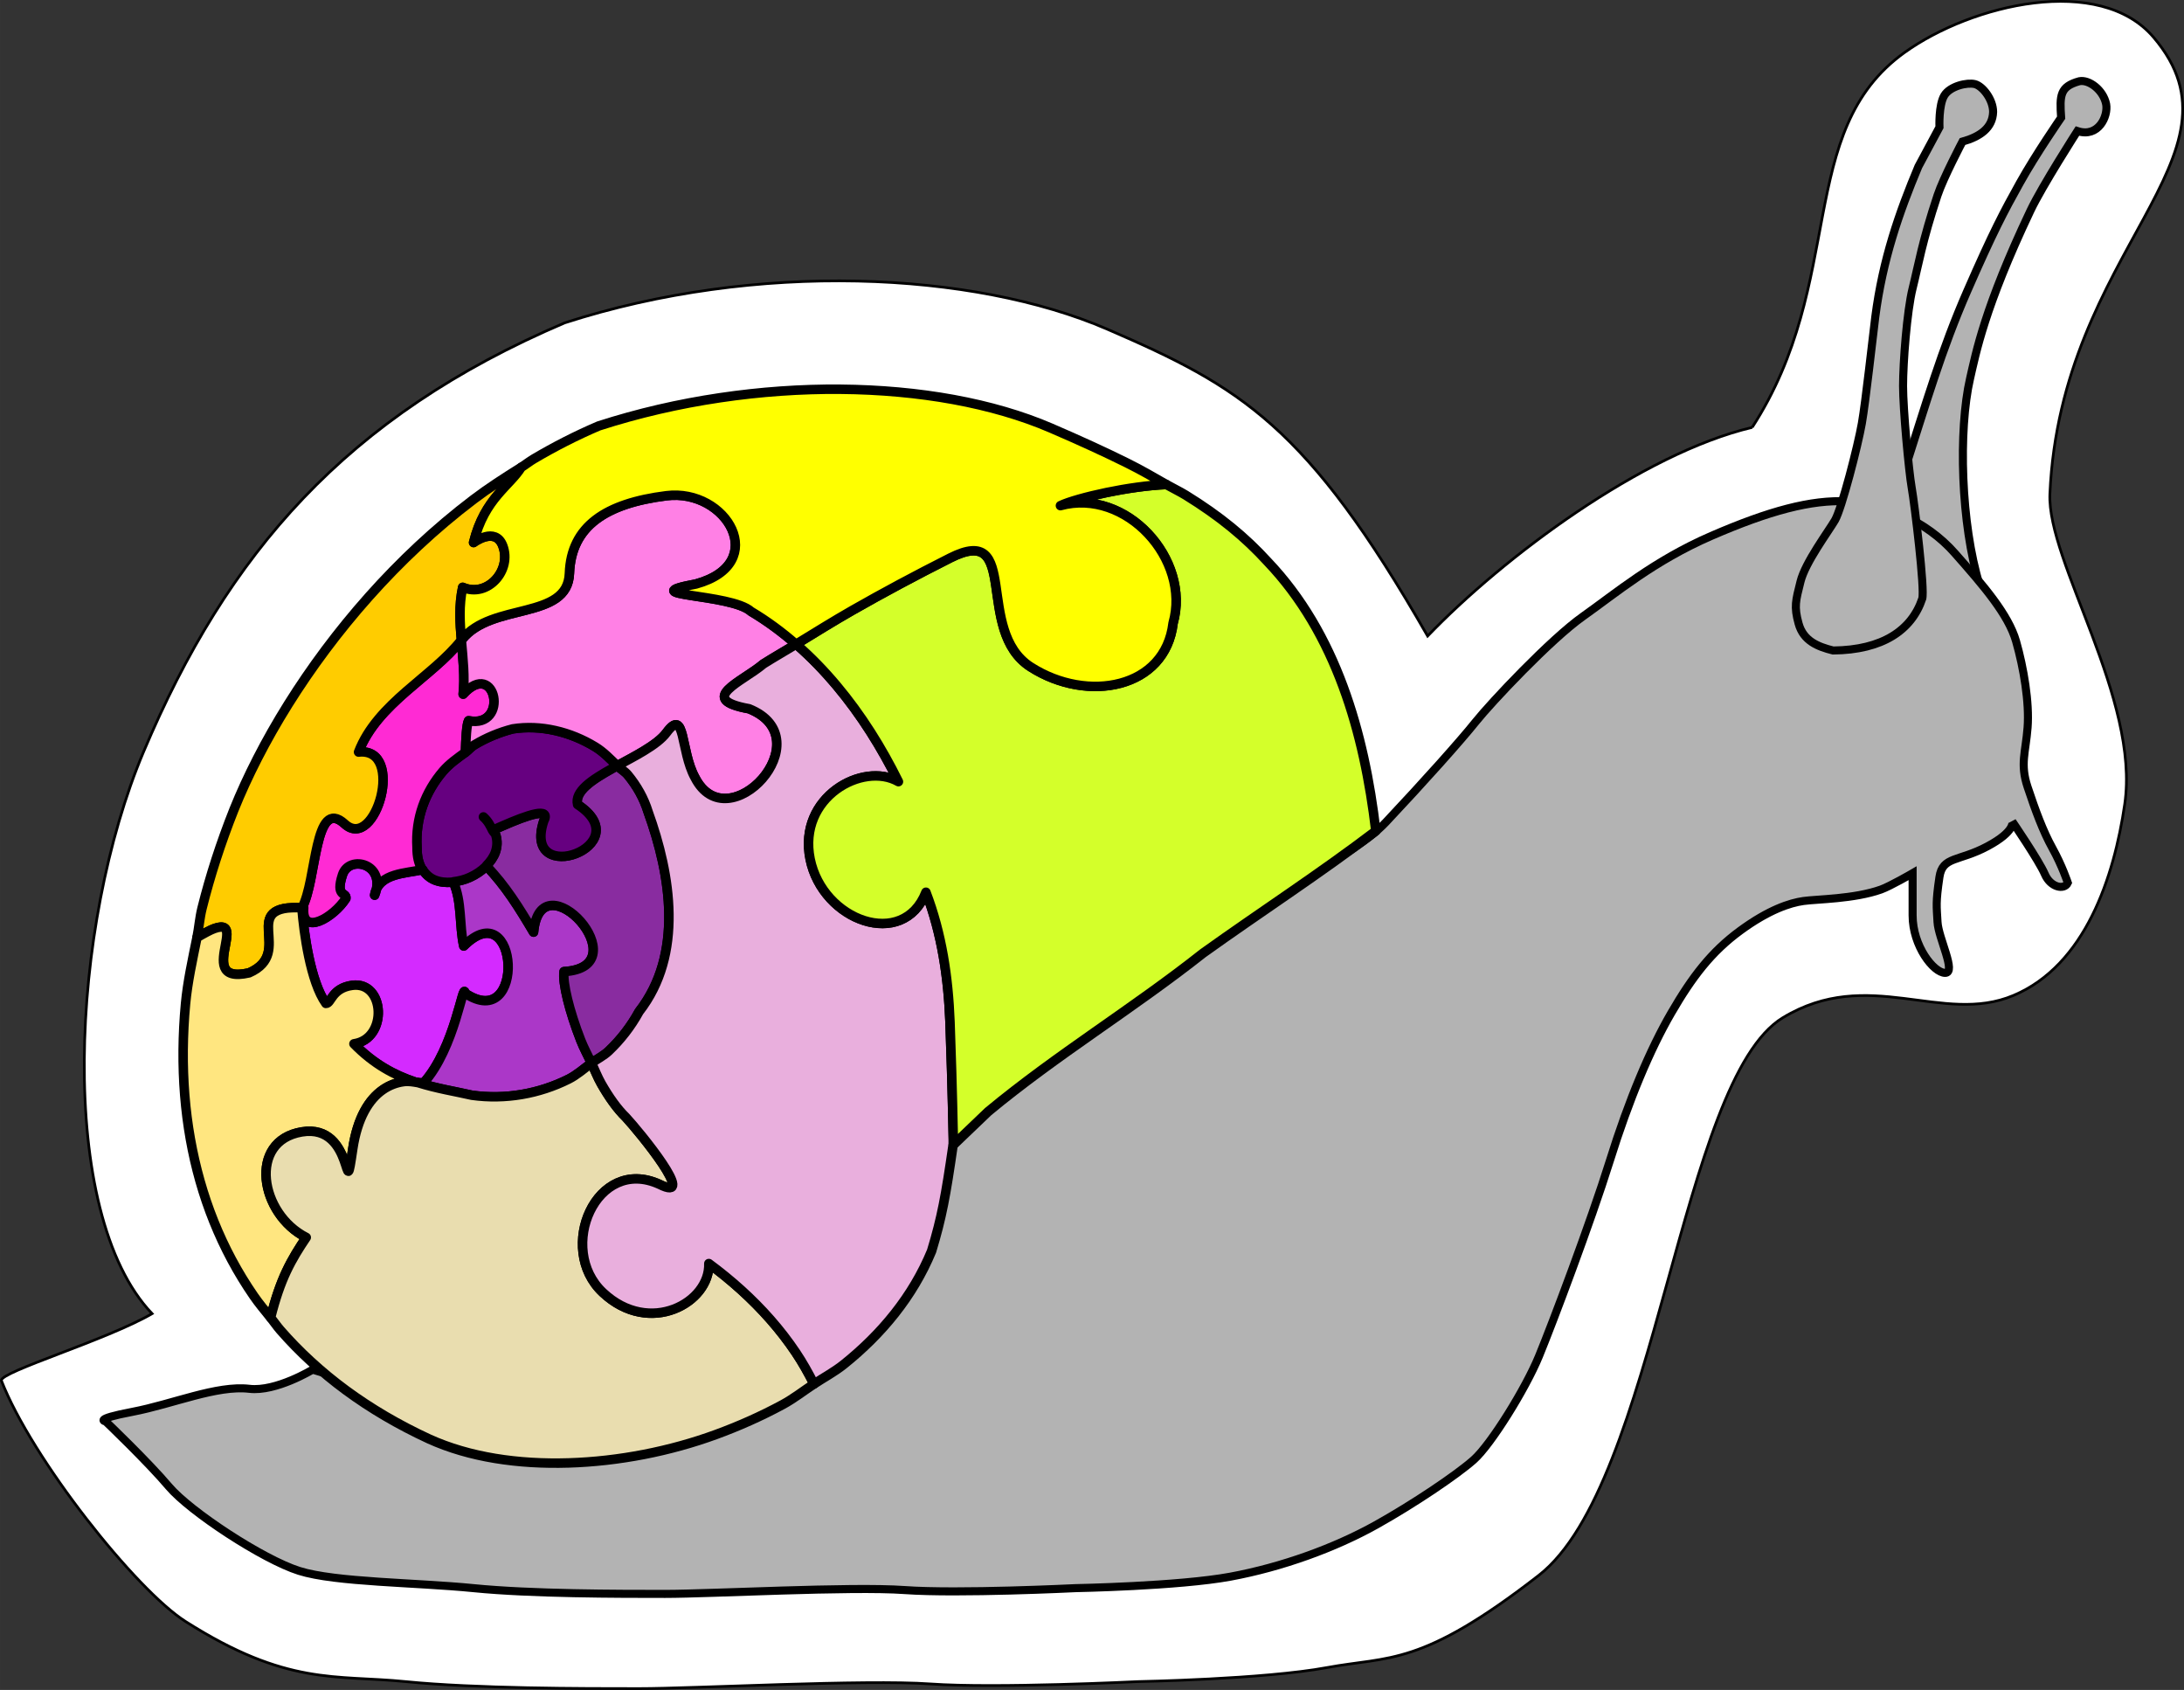 <?xml version="1.0" encoding="UTF-8" standalone="no"?>
<svg
   xmlns:dc="http://purl.org/dc/elements/1.1/"
   xmlns:cc="http://creativecommons.org/ns#"
   xmlns:rdf="http://www.w3.org/1999/02/22-rdf-syntax-ns#"
   xmlns:svg="http://www.w3.org/2000/svg"
   xmlns="http://www.w3.org/2000/svg"
   version="1.1"
   id="svg4934"
   viewBox="0 0 230.315 178.165"
   height="50.282mm"
   width="65mm">
  <rect x="0" y="0" width="230.315" height="178.165" fill="#333333" stroke="none"/>
  <defs
     id="defs4936" />
  <g
     transform="translate(1434.81,-1205.702)"
     id="layer1">
    <path
       id="path4149-6-3-6-6-3"
       d="m -1250.032,1250.761 c -11.611,2.753 -26.221,13.666 -34.227,21.997 -12.717,-22.178 -19.684,-26.256 -33.796,-32.356 -14.112,-6.1 -36.983,-7.189 -57.206,-0.661 -23.065,9.839 -35.588,24.349 -44.407,45.218 -7.732,18.297 -9.235,48.589 0.896,59.239 -4.806,2.791 -15.962,6.108 -15.896,7.045 3.216,8.269 14.196,22.087 19.428,25.41 10.728,6.814 15.813,5.598 23.192,6.336 7.379,0.738 18.695,0.738 24.598,0.738 5.903,0 23.86,-0.984 30.747,-0.492 6.887,0.492 21.892,-0.246 21.892,-0.246 0,0 13.282,-0.246 19.924,-1.476 6.641,-1.23 9.878,-0.043 22.332,-9.713 12.454,-9.669 14.901,-52.234 25.756,-58.805 9.038,-5.471 16.827,0.822 24.332,-2.351 7.554,-3.193 10.597,-12.464 11.72,-20.154 1.623,-11.104 -8.207,-25.575 -7.89,-32.729 1.141,-25.776 21.586,-35.576 10.941,-48.114 -5.678,-6.688 -19.145,-3.522 -26.272,1.595 -11.551,8.293 -6.083,24.132 -16.064,39.52 z"
       style="fill:#ffffff;fill-rule:evenodd;stroke:#000000;stroke-width:0.283;stroke-linecap:butt;stroke-linejoin:miter;stroke-miterlimit:4;stroke-dasharray:none;stroke-opacity:1" />
    <path
       id="path4149-6-3-6-6"
       d="m -1226.04,1267.411 c -1.991,-6.445 -2.269,-16.358 -1.01,-21.824 0.606,-2.627 1.516,-7.477 6.365,-17.682 1.242,-2.613 4.951,-8.386 4.951,-8.386 2.207,0.724 3.258,-1.548 3.031,-2.829 -0.303,-1.516 -1.819,-2.627 -2.829,-2.425 -2.047,0.565 -2.082,1.48 -1.92,3.84 0,0 -2.655,3.838 -4.345,6.87 -1.69,3.032 -2.849,5.219 -5.557,11.417 -2.708,6.198 -4.292,11.679 -6.668,19.096 l -2.93,4.041 6.668,7.073 z"
       style="fill:#b3b3b3;fill-rule:evenodd;stroke:#000000;stroke-width:0.849;stroke-linecap:butt;stroke-linejoin:miter;stroke-miterlimit:4;stroke-dasharray:none;stroke-opacity:1" />
    <path
       id="path4147-3-6-6-3"
       d="m -1335.363,1326.66 c 0,0 6.971,-9.498 11.821,-12.933 4.85,-3.435 19.601,-12.63 19.601,-12.63 0,0 11.211,-4.39 15.257,-8.689 4.046,-4.3 7.881,-8.588 9.498,-10.609 1.617,-2.021 7.881,-8.689 11.316,-11.114 3.435,-2.425 7.477,-5.86 13.539,-8.487 6.062,-2.627 10.508,-3.839 14.347,-3.637 3.84,0.202 8.285,2.021 11.316,5.456 3.031,3.435 5.658,6.466 6.466,9.296 0.808,2.829 1.415,6.466 1.212,9.093 -0.202,2.627 -0.808,3.84 0,6.264 0.808,2.425 1.617,4.648 2.627,6.466 1.01,1.819 1.617,3.637 1.617,3.637 -0.36,0.785 -1.819,0.505 -2.425,-0.909 -0.606,-1.415 -3.435,-5.557 -3.435,-5.557 0,0 0.404,1.01 -2.627,2.627 -3.031,1.617 -4.726,1.034 -5.052,3.233 -0.404,2.728 -0.293,3.056 -0.202,4.749 0.091,1.692 2.021,5.355 0.808,5.355 -1.212,0 -3.435,-2.829 -3.435,-6.062 l 0,-4.446 c 0,0 -2.364,1.371 -3.334,1.718 -2.829,1.01 -6.77,1.01 -8.184,1.212 -1.415,0.202 -3.637,0.909 -6.668,3.132 -3.031,2.223 -5.052,4.85 -7.275,8.689 -2.223,3.84 -4.446,9.093 -6.466,15.56 -2.021,6.466 -6.062,17.176 -7.477,20.612 -1.415,3.435 -5.052,9.295 -6.87,10.912 -1.819,1.617 -6.4,4.691 -10.306,6.871 -4.345,2.425 -9.902,4.446 -15.358,5.456 -5.456,1.01 -16.368,1.212 -16.368,1.212 0,0 -12.327,0.606 -17.985,0.202 -5.658,-0.404 -20.41,0.404 -25.259,0.404 -4.85,0 -14.145,0 -20.207,-0.606 -6.062,-0.606 -14.549,-0.606 -18.389,-1.819 -3.839,-1.212 -11.518,-6.264 -13.741,-8.891 -2.223,-2.627 -6.668,-6.871 -6.668,-6.871 0,0 -1.415,-0.202 2.829,-1.01 4.244,-0.808 8.891,-2.829 12.327,-2.425 2.81,0.331 6.668,-2.021 6.668,-2.021 0,0 6.264,1.819 8.891,3.233 2.627,1.415 10.912,-0.909 15.155,-0.101 4.244,0.808 5.759,0 9.598,-0.808 3.84,-0.808 7.376,-4.345 11.822,-6.163 4.446,-1.819 8.487,-3.94 10.104,-6.163 1.617,-2.223 4.042,-3.94 5.254,-8.588 1.212,-4.648 5.658,-4.85 5.658,-4.85 z"
       style="fill:#b3b3b3;fill-rule:evenodd;stroke:#000000;stroke-width:0.849;stroke-linecap:butt;stroke-linejoin:miter;stroke-miterlimit:4;stroke-dasharray:none;stroke-opacity:1" />
    <path
       id="path4151-1-9-6-4"
       d="m -1232.102,1268.826 c 0.303,-0.909 -0.808,-10.003 -1.111,-11.72 -0.303,-1.718 -0.909,-8.285 -0.909,-10.71 0,-2.425 0.404,-7.881 1.01,-10.306 0.606,-2.425 1.01,-4.951 2.627,-9.801 0.615,-1.844 2.627,-5.658 2.627,-5.658 1.84,-0.515 3.186,-1.434 3.233,-3.132 0,-1.313 -1.111,-2.728 -1.92,-2.93 -0.808,-0.202 -2.627,0.202 -3.233,1.212 -0.606,1.01 -0.505,3.334 -0.505,3.334 l -2.223,4.143 c -2.043,4.871 -3.76,9.799 -4.547,15.863 -0.303,2.425 -1.01,8.891 -1.415,11.215 -0.404,2.324 -2.122,8.992 -2.829,10.205 -0.707,1.212 -3.132,4.446 -3.637,6.466 -0.505,2.021 -0.707,2.627 -0.202,4.446 0.505,1.819 2.021,2.425 3.637,2.829 5.214,-0.048 8.286,-2.15 9.396,-5.456 z"
       style="fill:#b3b3b3;fill-rule:evenodd;stroke:#000000;stroke-width:0.849;stroke-linecap:butt;stroke-linejoin:miter;stroke-miterlimit:4;stroke-dasharray:none;stroke-opacity:1" />
    <path
       id="path4427"
       d="m -1390.724,1319.845 c 0.185,0.031 0.399,-0.01 0.572,0.039 0.838,-0.924 1.519,-2.069 2.072,-3.242 0.553,-1.173 0.98,-2.375 1.307,-3.418 0.653,-2.085 0.91,-3.529 1.004,-2.812 0.808,0.54 1.504,0.777 2.09,0.789 0.586,0.012 1.065,-0.202 1.438,-0.561 0.373,-0.359 0.639,-0.864 0.807,-1.435 0.168,-0.572 0.236,-1.211 0.207,-1.838 -0.029,-0.627 -0.153,-1.242 -0.369,-1.768 -0.216,-0.525 -0.526,-0.961 -0.922,-1.227 -0.396,-0.266 -0.879,-0.364 -1.445,-0.213 -0.566,0.151 -1.215,0.55 -1.943,1.275 -0.244,-1.106 -0.286,-2.281 -0.385,-3.439 -0.099,-1.156 -0.255,-2.294 -0.725,-3.324 -0.051,0.01 -0.101,0.037 -0.152,0.041 -0.641,0.055 -1.263,-0.015 -1.809,-0.238 -0.511,-0.209 -0.935,-0.583 -1.26,-1.084 -0.89,0.2 -1.998,0.289 -2.971,0.594 -0.517,0.162 -0.99,0.386 -1.359,0.719 -0.369,0.333 -0.634,0.775 -0.736,1.377 0.323,-0.828 0.317,-1.51 0.115,-2.035 -0.202,-0.525 -0.599,-0.891 -1.059,-1.088 -0.46,-0.197 -0.982,-0.225 -1.434,-0.068 -0.451,0.156 -0.831,0.497 -1.008,1.031 -0.198,0.6 -0.269,1.012 -0.266,1.307 0,0.294 0.082,0.469 0.182,0.59 0.2,0.241 0.486,0.266 0.438,0.604 -0.317,0.501 -0.771,1.005 -1.268,1.43 -0.497,0.425 -1.036,0.772 -1.529,0.961 -0.493,0.189 -0.939,0.217 -1.244,0.01 -0.305,-0.209 -0.47,-0.656 -0.404,-1.424 -0.072,0 -0.1,0.011 -0.17,0.01 -0.01,0.018 -0.012,0.055 -0.022,0.072 0.099,1.246 0.32,3.178 0.723,5.084 0.201,0.953 0.449,1.9 0.748,2.752 0.299,0.852 0.65,1.607 1.06,2.18 0.281,0.01 0.433,-0.393 0.785,-0.836 0.176,-0.221 0.402,-0.452 0.719,-0.646 0.317,-0.194 0.725,-0.352 1.264,-0.426 0.435,-0.059 0.82,-0.015 1.154,0.107 0.334,0.123 0.617,0.325 0.848,0.582 0.462,0.515 0.717,1.252 0.748,2.019 0.032,0.767 -0.159,1.565 -0.582,2.205 -0.211,0.32 -0.481,0.6 -0.811,0.816 -0.33,0.217 -0.719,0.37 -1.17,0.435 1.053,1.081 2.128,1.909 3.207,2.555 1.079,0.646 2.161,1.11 3.225,1.465 0.117,0.039 0.213,0.042 0.33,0.078 z"
       style="opacity:1;fill:#d42aff;fill-opacity:1;fill-rule:nonzero;stroke:#000000;stroke-width:1;stroke-linecap:round;stroke-linejoin:round;stroke-miterlimit:4;stroke-dasharray:none;stroke-opacity:1" />
    <path
       id="path4425"
       d="m -1372.435,1317.781 c -0.381,-0.804 -0.808,-1.579 -1.127,-2.393 -0.608,-1.553 -1.092,-3.069 -1.402,-4.346 -0.311,-1.277 -0.449,-2.313 -0.365,-2.906 1.025,-0.061 1.755,-0.298 2.246,-0.65 0.491,-0.352 0.746,-0.818 0.816,-1.34 0.071,-0.521 -0.042,-1.096 -0.279,-1.666 -0.238,-0.57 -0.602,-1.134 -1.035,-1.631 -0.434,-0.497 -0.936,-0.926 -1.453,-1.228 -0.517,-0.303 -1.049,-0.478 -1.537,-0.465 -0.488,0.013 -0.936,0.212 -1.283,0.662 -0.347,0.45 -0.596,1.149 -0.69,2.156 -0.731,-1.237 -1.476,-2.471 -2.291,-3.654 -0.812,-1.178 -1.695,-2.305 -2.699,-3.334 -0.029,0.03 -0.036,0.071 -0.066,0.1 -0.468,0.451 -1.04,0.829 -1.654,1.109 -0.566,0.258 -1.17,0.407 -1.762,0.477 0.47,1.03 0.626,2.168 0.725,3.324 0.099,1.158 0.14,2.333 0.385,3.439 0.728,-0.725 1.377,-1.124 1.943,-1.275 0.566,-0.151 1.05,-0.053 1.445,0.213 0.396,0.266 0.705,0.701 0.922,1.227 0.216,0.525 0.34,1.14 0.369,1.768 0.029,0.627 -0.039,1.266 -0.207,1.838 -0.168,0.572 -0.434,1.077 -0.807,1.435 -0.373,0.359 -0.851,0.572 -1.438,0.561 -0.586,-0.012 -1.281,-0.249 -2.09,-0.789 -0.094,-0.717 -0.351,0.727 -1.004,2.812 -0.327,1.043 -0.753,2.245 -1.307,3.418 -0.553,1.173 -1.234,2.318 -2.072,3.242 -0.174,-0.049 -0.387,-0.01 -0.572,-0.039 2.002,0.628 3.952,0.93 5.676,1.326 1.773,0.247 3.548,0.21 5.266,-0.082 1.718,-0.292 3.379,-0.838 4.926,-1.611 0.884,-0.442 1.624,-1.113 2.422,-1.697 z"
       style="opacity:1;fill:#ab37c8;fill-opacity:1;fill-rule:nonzero;stroke:#000000;stroke-width:1;stroke-linecap:round;stroke-linejoin:round;stroke-miterlimit:4;stroke-dasharray:none;stroke-opacity:1" />
    <path
       id="path4423"
       d="m -1369.726,1286.433 c -0.165,0.09 -0.328,0.183 -0.49,0.273 -1.09,0.606 -2.098,1.214 -2.789,1.844 -0.345,0.315 -0.611,0.637 -0.769,0.965 -0.159,0.328 -0.211,0.663 -0.125,1.01 0.827,0.542 1.355,1.088 1.65,1.613 0.295,0.525 0.359,1.029 0.256,1.49 -0.103,0.462 -0.373,0.88 -0.742,1.232 -0.369,0.352 -0.839,0.638 -1.342,0.834 -0.503,0.196 -1.038,0.304 -1.541,0.299 -0.503,-0.01 -0.974,-0.125 -1.346,-0.379 -0.372,-0.254 -0.645,-0.642 -0.752,-1.189 -0.107,-0.548 -0.05,-1.254 0.24,-2.143 0.204,-0.384 0.201,-0.619 0.041,-0.736 -0.16,-0.118 -0.477,-0.119 -0.906,-0.033 -0.859,0.171 -2.165,0.685 -3.539,1.289 -0.447,0.197 -0.541,0.227 -0.99,0.434 0.082,0.168 0.294,0.338 0.344,0.504 0.19,0.629 0.155,1.24 -0.045,1.807 -0.187,0.53 -0.538,1.01 -0.963,1.439 1.004,1.029 1.887,2.156 2.699,3.334 0.815,1.183 1.56,2.417 2.291,3.654 0.094,-1.008 0.342,-1.706 0.69,-2.156 0.347,-0.45 0.795,-0.649 1.283,-0.662 0.488,-0.013 1.02,0.162 1.537,0.465 0.517,0.303 1.02,0.732 1.453,1.228 0.434,0.497 0.797,1.061 1.035,1.631 0.238,0.57 0.35,1.145 0.279,1.666 -0.071,0.521 -0.325,0.988 -0.816,1.34 -0.491,0.352 -1.222,0.589 -2.246,0.65 -0.084,0.593 0.054,1.63 0.365,2.906 0.311,1.277 0.794,2.793 1.402,4.346 0.319,0.814 0.746,1.588 1.127,2.393 0.599,-0.438 1.277,-0.76 1.816,-1.273 1.259,-1.197 2.347,-2.593 3.203,-4.156 0.587,-0.753 1.08,-1.542 1.488,-2.359 0.409,-0.818 0.733,-1.665 0.982,-2.531 0.498,-1.733 0.696,-3.549 0.672,-5.387 -0.024,-1.837 -0.268,-3.696 -0.66,-5.514 -0.392,-1.818 -0.929,-3.595 -1.535,-5.269 -0.438,-1.421 -1.18,-2.736 -2.139,-3.894 -0.312,-0.377 -0.764,-0.621 -1.119,-0.963 z"
       style="opacity:1;fill:#892ca0;fill-opacity:1;fill-rule:nonzero;stroke:#000000;stroke-width:1;stroke-linecap:round;stroke-linejoin:round;stroke-miterlimit:4;stroke-dasharray:none;stroke-opacity:1" />
    <path
       id="path4421"
       d="m -1385.729,1285.021 c -0.841,0.612 -1.701,1.212 -2.367,1.99 -0.925,1.082 -1.658,2.314 -2.135,3.668 -0.477,1.354 -0.698,2.83 -0.6,4.4 -0.01,0.944 0.181,1.682 0.51,2.238 0.021,0.035 0.062,0.039 0.084,0.072 0,0 0,0 0,0 0.325,0.501 0.748,0.875 1.26,1.084 0.545,0.223 1.168,0.294 1.809,0.238 0.051,0 0.101,-0.035 0.152,-0.041 0,0 0,0 0,0 0.592,-0.069 1.196,-0.219 1.762,-0.477 0.615,-0.28 1.187,-0.659 1.654,-1.109 0.03,-0.029 0.037,-0.07 0.066,-0.1 0,0 0,0 0,0 0.425,-0.43 0.776,-0.909 0.963,-1.439 0.2,-0.567 0.235,-1.178 0.045,-1.807 -0.05,-0.166 -0.261,-0.336 -0.344,-0.504 0,0 0,0 0,0 -0.23,-0.468 -0.445,-0.938 -0.961,-1.406 0,0 0,0 0,0 0.516,0.468 0.731,0.938 0.961,1.406 0.449,-0.207 0.543,-0.237 0.99,-0.434 1.375,-0.604 2.68,-1.118 3.539,-1.289 0.429,-0.086 0.746,-0.084 0.906,0.033 0.16,0.117 0.163,0.352 -0.041,0.736 -0.29,0.888 -0.348,1.595 -0.24,2.143 0.107,0.548 0.38,0.936 0.752,1.189 0.372,0.254 0.842,0.373 1.346,0.379 0.503,0.01 1.038,-0.102 1.541,-0.299 0.503,-0.196 0.973,-0.482 1.342,-0.834 0.369,-0.352 0.639,-0.771 0.742,-1.232 0.103,-0.462 0.04,-0.965 -0.256,-1.49 -0.296,-0.525 -0.824,-1.071 -1.65,-1.613 -0.086,-0.346 -0.034,-0.682 0.125,-1.01 0.159,-0.328 0.424,-0.65 0.769,-0.965 0.691,-0.63 1.699,-1.238 2.789,-1.844 0.162,-0.09 0.325,-0.183 0.49,-0.273 -0.736,-0.709 -1.44,-1.457 -2.32,-1.994 -1.306,-0.796 -2.742,-1.386 -4.221,-1.719 -1.479,-0.332 -3.001,-0.406 -4.479,-0.174 -1.44,0.37 -2.814,0.946 -4.061,1.699 -0.35,0.211 -0.596,0.536 -0.924,0.775 z"
       style="opacity:1;fill:#660080;fill-opacity:1;fill-rule:nonzero;stroke:#000000;stroke-width:1;stroke-linecap:round;stroke-linejoin:round;stroke-miterlimit:4;stroke-dasharray:none;stroke-opacity:1" />
    <path
       id="path4419"
       d="m -1386.159,1273.189 c -0.771,0.965 -1.689,1.859 -2.68,2.732 -1.014,0.894 -2.093,1.768 -3.137,2.68 -1.044,0.912 -2.051,1.863 -2.922,2.908 -0.871,1.046 -1.607,2.186 -2.103,3.48 0.622,-0.069 1.117,0.046 1.5,0.291 0.383,0.245 0.655,0.622 0.83,1.08 0.175,0.458 0.255,0.999 0.254,1.57 -7e-4,0.571 -0.082,1.172 -0.227,1.756 -0.29,1.167 -0.838,2.259 -1.516,2.873 -0.339,0.307 -0.709,0.496 -1.098,0.514 -0.388,0.018 -0.793,-0.134 -1.199,-0.506 -0.406,-0.371 -0.757,-0.558 -1.062,-0.592 -0.305,-0.034 -0.565,0.083 -0.791,0.316 -0.451,0.466 -0.765,1.398 -1.027,2.514 -0.262,1.116 -0.471,2.416 -0.715,3.621 -0.238,1.176 -0.516,2.241 -0.898,2.975 0.07,0 0.097,-0.012 0.17,-0.01 -0.066,0.767 0.099,1.215 0.404,1.424 0.305,0.209 0.751,0.181 1.244,-0.01 0.493,-0.188 1.032,-0.536 1.529,-0.961 0.497,-0.425 0.95,-0.929 1.268,-1.43 0.049,-0.338 -0.238,-0.363 -0.438,-0.604 -0.1,-0.12 -0.178,-0.296 -0.182,-0.59 0,-0.294 0.068,-0.707 0.266,-1.307 0.177,-0.535 0.556,-0.875 1.008,-1.031 0.451,-0.156 0.974,-0.129 1.434,0.068 0.46,0.197 0.857,0.563 1.059,1.088 0.202,0.525 0.208,1.207 -0.115,2.035 0.102,-0.602 0.367,-1.044 0.736,-1.377 0.369,-0.333 0.842,-0.557 1.359,-0.719 0.973,-0.304 2.081,-0.394 2.971,-0.594 -0.022,-0.033 -0.063,-0.038 -0.084,-0.072 -0.329,-0.556 -0.518,-1.294 -0.51,-2.238 -0.099,-1.571 0.122,-3.046 0.6,-4.4 0.477,-1.354 1.209,-2.586 2.135,-3.668 0.666,-0.778 1.526,-1.378 2.367,-1.99 0.043,-1.433 0.121,-2.945 0.328,-3.33 0.542,0.104 0.993,0.08 1.361,-0.037 0.369,-0.117 0.655,-0.325 0.865,-0.586 0.421,-0.522 0.539,-1.258 0.414,-1.898 -0.063,-0.32 -0.186,-0.616 -0.363,-0.852 -0.177,-0.235 -0.408,-0.41 -0.686,-0.484 -0.277,-0.074 -0.6,-0.05 -0.963,0.113 -0.362,0.163 -0.764,0.464 -1.197,0.941 0.197,-1.813 -0.02,-3.691 -0.184,-5.584 0,-0.038 0,-0.077 -0.01,-0.115 z"
       style="opacity:1;fill:#ff2ad4;fill-opacity:1;fill-rule:nonzero;stroke:#000000;stroke-width:1;stroke-linecap:round;stroke-linejoin:round;stroke-miterlimit:4;stroke-dasharray:none;stroke-opacity:1" />
    <path
       id="path4417"
       d="m -1386.159,1273.189 c 0,0.038 0,0.077 0.01,0.115 0.164,1.893 0.38,3.771 0.184,5.584 0.433,-0.477 0.835,-0.778 1.197,-0.941 0.362,-0.163 0.686,-0.188 0.963,-0.113 0.277,0.074 0.508,0.249 0.686,0.484 0.177,0.236 0.301,0.531 0.363,0.852 0.125,0.641 0.01,1.376 -0.414,1.898 -0.21,0.261 -0.497,0.469 -0.865,0.586 -0.369,0.117 -0.82,0.141 -1.361,0.037 -0.207,0.385 -0.285,1.897 -0.328,3.33 0.328,-0.239 0.574,-0.564 0.924,-0.775 1.246,-0.754 2.62,-1.329 4.061,-1.699 1.478,-0.232 3,-0.159 4.479,0.174 1.479,0.332 2.915,0.923 4.221,1.719 0.881,0.537 1.585,1.285 2.32,1.994 0.945,-0.516 1.927,-1.029 2.801,-1.559 1.027,-0.622 1.904,-1.263 2.404,-1.941 0.5,-0.678 0.841,-0.898 1.094,-0.801 0.253,0.097 0.419,0.51 0.57,1.096 0.152,0.585 0.29,1.343 0.486,2.131 0.197,0.788 0.452,1.606 0.84,2.311 0.435,0.856 0.973,1.433 1.566,1.783 0.594,0.35 1.244,0.472 1.9,0.416 0.657,-0.056 1.32,-0.288 1.943,-0.65 0.623,-0.362 1.207,-0.852 1.701,-1.42 0.494,-0.568 0.899,-1.214 1.168,-1.889 0.269,-0.674 0.401,-1.378 0.348,-2.058 -0.053,-0.681 -0.289,-1.34 -0.76,-1.928 -0.471,-0.588 -1.176,-1.104 -2.16,-1.498 -1.399,-0.252 -2.146,-0.556 -2.443,-0.896 -0.149,-0.17 -0.185,-0.35 -0.135,-0.539 0.051,-0.189 0.188,-0.386 0.387,-0.59 0.795,-0.817 2.576,-1.747 3.711,-2.707 1.164,-0.733 2.299,-1.374 3.439,-2.07 -1.479,-1.286 -3.055,-2.456 -4.742,-3.459 -0.535,-0.483 -1.603,-0.825 -2.793,-1.086 -1.19,-0.261 -2.503,-0.441 -3.531,-0.602 -1.028,-0.161 -1.77,-0.301 -1.818,-0.482 -0.049,-0.181 0.596,-0.405 2.344,-0.729 0.983,-0.271 1.769,-0.632 2.383,-1.055 0.614,-0.423 1.053,-0.906 1.34,-1.424 0.286,-0.518 0.421,-1.07 0.422,-1.627 0,-0.557 -0.131,-1.119 -0.373,-1.658 -0.242,-0.539 -0.595,-1.054 -1.039,-1.518 -0.444,-0.464 -0.977,-0.876 -1.58,-1.209 -0.603,-0.333 -1.277,-0.586 -1.998,-0.731 -0.721,-0.144 -1.492,-0.18 -2.289,-0.08 -1.595,0.201 -3.02,0.501 -4.264,0.916 -1.243,0.415 -2.304,0.945 -3.172,1.605 -0.868,0.661 -1.543,1.452 -2.012,2.391 -0.469,0.938 -0.731,2.023 -0.777,3.27 -0.023,0.623 -0.169,1.137 -0.412,1.568 -0.243,0.431 -0.585,0.779 -0.998,1.068 -0.827,0.578 -1.945,0.923 -3.154,1.236 -1.21,0.313 -2.511,0.593 -3.705,1.043 -0.597,0.225 -1.167,0.493 -1.685,0.828 -0.519,0.335 -0.987,0.739 -1.377,1.234 -0.018,0.023 -0.044,0.042 -0.062,0.064 z"
       style="opacity:1;fill:#ff80e5;fill-opacity:1;fill-rule:nonzero;stroke:#000000;stroke-width:1;stroke-linecap:round;stroke-linejoin:round;stroke-miterlimit:4;stroke-dasharray:none;stroke-opacity:1" />
    <path
       id="path4415"
       d="m -1414.036,1304.541 c 0.734,-0.428 1.394,-0.792 1.828,-0.947 0.52,-0.186 0.848,-0.196 1.049,-0.082 0.2,0.114 0.272,0.352 0.273,0.666 0,0.314 -0.067,0.705 -0.144,1.119 -0.155,0.828 -0.346,1.756 -0.092,2.385 0.127,0.314 0.365,0.552 0.775,0.666 0.41,0.114 0.993,0.104 1.807,-0.082 0.621,-0.271 1.065,-0.59 1.379,-0.935 0.315,-0.346 0.5,-0.721 0.606,-1.109 0.211,-0.776 0.104,-1.602 0.064,-2.35 -0.02,-0.374 -0.023,-0.728 0.041,-1.045 0.064,-0.317 0.193,-0.598 0.438,-0.826 0.244,-0.228 0.605,-0.404 1.127,-0.51 0.48,-0.098 1.141,-0.12 1.936,-0.088 0.382,-0.734 0.66,-1.798 0.898,-2.975 0.244,-1.205 0.453,-2.506 0.715,-3.621 0.262,-1.116 0.576,-2.047 1.027,-2.514 0.226,-0.233 0.486,-0.351 0.791,-0.316 0.305,0.034 0.656,0.22 1.062,0.592 0.406,0.371 0.811,0.524 1.199,0.506 0.388,-0.018 0.759,-0.207 1.098,-0.514 0.678,-0.614 1.225,-1.706 1.516,-2.873 0.145,-0.584 0.226,-1.185 0.227,-1.756 7e-4,-0.571 -0.079,-1.112 -0.254,-1.57 -0.175,-0.458 -0.447,-0.835 -0.83,-1.08 -0.383,-0.245 -0.878,-0.36 -1.5,-0.291 0.497,-1.295 1.232,-2.435 2.103,-3.48 0.871,-1.046 1.878,-1.996 2.922,-2.908 1.044,-0.912 2.123,-1.786 3.137,-2.68 0.99,-0.873 1.909,-1.768 2.68,-2.732 -0.077,-0.908 -0.145,-1.82 -0.143,-2.73 0,-0.949 0.077,-1.896 0.281,-2.836 0.658,0.285 1.313,0.315 1.91,0.158 0.598,-0.156 1.137,-0.498 1.562,-0.957 0.426,-0.459 0.739,-1.034 0.883,-1.656 0.144,-0.622 0.118,-1.29 -0.131,-1.936 -0.199,-0.515 -0.489,-0.792 -0.815,-0.92 -0.326,-0.128 -0.685,-0.105 -1.02,-0.018 -0.67,0.175 -1.24,0.607 -1.24,0.607 0.292,-1.181 0.681,-2.148 1.121,-2.965 0.44,-0.817 0.928,-1.481 1.418,-2.062 0.953,-1.131 1.89,-1.939 2.49,-2.904 -1.721,1.075 -3.429,2.168 -5.037,3.387 -2.026,1.536 -3.962,3.175 -5.799,4.889 -1.837,1.714 -3.577,3.502 -5.213,5.338 -1.636,1.836 -3.168,3.719 -4.59,5.621 -1.422,1.902 -2.734,3.823 -3.93,5.734 -1.196,1.912 -2.275,3.814 -3.232,5.68 -0.958,1.865 -1.795,3.695 -2.502,5.457 -1.385,3.486 -2.505,6.949 -3.357,10.365 -0.262,1.05 -0.324,2.059 -0.535,3.1 z"
       style="opacity:1;fill:#ffcc00;fill-opacity:1;fill-rule:nonzero;stroke:#000000;stroke-width:1;stroke-linecap:round;stroke-linejoin:round;stroke-miterlimit:4;stroke-dasharray:none;stroke-opacity:1" />
    <path
       id="path4413"
       d="m -1406.27,1344.617 c 0.497,-1.995 1.05,-3.58 1.664,-4.881 0.641,-1.357 1.341,-2.462 2.092,-3.572 -0.611,-0.307 -1.166,-0.697 -1.658,-1.145 -0.492,-0.448 -0.923,-0.954 -1.283,-1.496 -0.72,-1.084 -1.161,-2.311 -1.272,-3.488 -0.055,-0.589 -0.027,-1.165 0.09,-1.707 0.117,-0.542 0.324,-1.048 0.627,-1.496 0.303,-0.448 0.703,-0.838 1.205,-1.145 0.502,-0.307 1.107,-0.531 1.822,-0.65 0.715,-0.119 1.321,-0.077 1.834,0.074 0.513,0.151 0.934,0.412 1.281,0.731 0.695,0.637 1.097,1.507 1.35,2.201 0.253,0.694 0.358,1.21 0.461,1.143 0.103,-0.068 0.205,-0.721 0.451,-2.369 0.246,-1.648 0.677,-2.95 1.223,-3.965 0.546,-1.015 1.207,-1.743 1.918,-2.242 0.711,-0.499 1.471,-0.77 2.213,-0.871 0.54,-0.074 1.035,0.024 1.529,0.107 -0.117,-0.036 -0.213,-0.039 -0.33,-0.078 -1.064,-0.355 -2.146,-0.819 -3.225,-1.465 -1.079,-0.645 -2.154,-1.474 -3.207,-2.555 0.451,-0.066 0.84,-0.219 1.17,-0.435 0.33,-0.217 0.599,-0.496 0.811,-0.816 0.423,-0.64 0.614,-1.438 0.582,-2.205 -0.032,-0.767 -0.286,-1.505 -0.748,-2.019 -0.231,-0.257 -0.513,-0.459 -0.848,-0.582 -0.334,-0.123 -0.72,-0.167 -1.154,-0.107 -0.539,0.073 -0.947,0.232 -1.264,0.426 -0.317,0.194 -0.543,0.425 -0.719,0.646 -0.352,0.443 -0.504,0.846 -0.785,0.836 -0.411,-0.572 -0.762,-1.328 -1.06,-2.18 -0.299,-0.852 -0.547,-1.799 -0.748,-2.752 -0.403,-1.906 -0.624,-3.838 -0.723,-5.084 0.01,-0.017 0.012,-0.055 0.022,-0.072 -0.794,-0.032 -1.455,-0.01 -1.936,0.088 -0.522,0.106 -0.882,0.282 -1.127,0.51 -0.244,0.228 -0.374,0.509 -0.438,0.826 -0.064,0.317 -0.061,0.671 -0.041,1.045 0.039,0.747 0.147,1.573 -0.064,2.35 -0.106,0.388 -0.291,0.763 -0.606,1.109 -0.314,0.346 -0.758,0.664 -1.379,0.935 -0.814,0.186 -1.396,0.196 -1.807,0.082 -0.41,-0.114 -0.648,-0.352 -0.775,-0.666 -0.254,-0.628 -0.063,-1.556 0.092,-2.385 0.077,-0.414 0.146,-0.805 0.144,-1.119 0,-0.314 -0.073,-0.552 -0.273,-0.666 -0.2,-0.114 -0.529,-0.104 -1.049,0.082 -0.434,0.155 -1.095,0.519 -1.828,0.947 -0.475,2.344 -0.995,4.7 -1.207,6.982 -0.306,3.296 -0.336,6.519 -0.084,9.643 0.252,3.124 0.788,6.148 1.611,9.049 0.824,2.901 1.936,5.678 3.344,8.305 0.704,1.313 1.482,2.589 2.334,3.824 0.541,0.784 1.166,1.523 1.768,2.273 z"
       style="opacity:1;fill:#ffe680;fill-opacity:1;fill-rule:nonzero;stroke:#000000;stroke-width:1;stroke-linecap:round;stroke-linejoin:round;stroke-miterlimit:4;stroke-dasharray:none;stroke-opacity:1" />
    <path
       id="path4411"
       d="m -1348.974,1351.615 c -0.586,-1.15 -1.211,-2.272 -1.92,-3.326 -0.818,-1.217 -1.713,-2.371 -2.676,-3.467 -1.925,-2.192 -4.117,-4.151 -6.494,-5.906 0.017,0.514 -0.068,1.018 -0.238,1.5 -0.171,0.482 -0.428,0.941 -0.756,1.361 -0.655,0.841 -1.592,1.528 -2.688,1.943 -0.548,0.207 -1.136,0.348 -1.748,0.404 -0.612,0.056 -1.246,0.028 -1.891,-0.098 -0.644,-0.125 -1.299,-0.347 -1.945,-0.684 -0.646,-0.337 -1.285,-0.787 -1.902,-1.365 -0.617,-0.578 -1.092,-1.236 -1.435,-1.941 -0.344,-0.705 -0.556,-1.456 -0.652,-2.219 -0.096,-0.762 -0.076,-1.537 0.049,-2.285 0.125,-0.748 0.353,-1.471 0.672,-2.135 0.319,-0.664 0.728,-1.268 1.215,-1.777 0.487,-0.509 1.053,-0.922 1.682,-1.205 0.629,-0.283 1.321,-0.437 2.064,-0.424 0.744,0.013 1.538,0.194 2.371,0.574 0.517,0.261 0.872,0.37 1.094,0.357 0.222,-0.012 0.309,-0.146 0.295,-0.369 -0.029,-0.447 -0.468,-1.254 -1.082,-2.174 -1.227,-1.839 -3.147,-4.126 -3.846,-4.877 -0.912,-0.88 -1.796,-2.132 -2.606,-3.553 -0.385,-0.676 -0.678,-1.44 -1.023,-2.17 -0.798,0.584 -1.538,1.255 -2.422,1.697 -1.547,0.773 -3.208,1.319 -4.926,1.611 -1.718,0.292 -3.493,0.329 -5.266,0.082 -1.724,-0.396 -3.674,-0.698 -5.676,-1.326 -0.494,-0.083 -0.99,-0.181 -1.529,-0.107 -0.741,0.101 -1.502,0.372 -2.213,0.871 -0.711,0.499 -1.372,1.227 -1.918,2.242 -0.546,1.015 -0.976,2.316 -1.223,3.965 -0.246,1.648 -0.348,2.301 -0.451,2.369 -0.103,0.068 -0.208,-0.449 -0.461,-1.143 -0.253,-0.694 -0.654,-1.564 -1.35,-2.201 -0.348,-0.319 -0.768,-0.58 -1.281,-0.731 -0.513,-0.151 -1.119,-0.193 -1.834,-0.074 -0.715,0.119 -1.32,0.344 -1.822,0.65 -0.502,0.307 -0.902,0.697 -1.205,1.145 -0.303,0.448 -0.51,0.954 -0.627,1.496 -0.117,0.542 -0.145,1.118 -0.09,1.707 0.11,1.178 0.552,2.404 1.272,3.488 0.36,0.542 0.791,1.048 1.283,1.496 0.492,0.448 1.047,0.837 1.658,1.145 -0.75,1.111 -1.451,2.215 -2.092,3.572 -0.614,1.301 -1.167,2.886 -1.664,4.881 0.346,0.431 0.648,0.887 1.014,1.307 1.002,1.15 2.08,2.255 3.234,3.314 1.154,1.059 2.384,2.073 3.691,3.035 1.308,0.962 2.692,1.873 4.154,2.731 1.462,0.858 3.002,1.662 4.621,2.41 2.118,0.962 4.468,1.634 6.951,2.045 2.483,0.41 5.099,0.559 7.75,0.478 2.651,-0.08 5.338,-0.389 7.961,-0.898 2.623,-0.509 5.181,-1.218 7.578,-2.096 2.397,-0.877 4.769,-1.927 7.041,-3.156 1.164,-0.63 2.199,-1.446 3.301,-2.172 z"
       style="opacity:1;fill:#e9ddaf;fill-opacity:1;fill-rule:nonzero;stroke:#000000;stroke-width:1;stroke-linecap:round;stroke-linejoin:round;stroke-miterlimit:4;stroke-dasharray:none;stroke-opacity:1" />
    <path
       id="path4409"
       d="m -1334.276,1326.41 c 0,-0.217 0,-0.315 0,-0.533 -0.102,-5.046 -0.259,-10.107 -0.351,-12.443 -0.092,-2.333 -0.306,-4.655 -0.707,-6.941 -0.401,-2.287 -0.99,-4.537 -1.83,-6.727 -0.298,0.763 -0.693,1.382 -1.156,1.869 -0.464,0.487 -0.998,0.844 -1.574,1.078 -0.577,0.234 -1.196,0.348 -1.834,0.351 -0.638,0 -1.294,-0.102 -1.941,-0.307 -0.647,-0.205 -1.286,-0.509 -1.891,-0.9 -0.605,-0.391 -1.175,-0.87 -1.686,-1.426 -0.51,-0.555 -0.96,-1.187 -1.324,-1.885 -0.364,-0.697 -0.641,-1.46 -0.807,-2.277 -0.165,-0.817 -0.202,-1.59 -0.133,-2.314 0.069,-0.725 0.244,-1.4 0.504,-2.02 0.259,-0.62 0.603,-1.185 1.008,-1.688 0.405,-0.502 0.872,-0.943 1.379,-1.316 1.013,-0.746 2.184,-1.22 3.336,-1.373 0.576,-0.077 1.145,-0.074 1.69,0.016 0.544,0.09 1.062,0.266 1.529,0.535 -0.879,-1.781 -1.859,-3.538 -2.943,-5.234 -1.084,-1.697 -2.272,-3.333 -3.564,-4.875 -1.293,-1.542 -2.69,-2.989 -4.195,-4.307 -0.03,-0.026 -0.066,-0.044 -0.096,-0.07 -1.14,0.696 -2.275,1.337 -3.439,2.07 -1.135,0.96 -2.916,1.891 -3.711,2.707 -0.199,0.204 -0.336,0.401 -0.387,0.59 -0.051,0.189 -0.014,0.369 0.135,0.539 0.297,0.341 1.044,0.644 2.443,0.896 0.984,0.394 1.69,0.91 2.16,1.498 0.47,0.588 0.707,1.247 0.76,1.928 0.053,0.681 -0.079,1.384 -0.348,2.058 -0.269,0.674 -0.674,1.321 -1.168,1.889 -0.494,0.568 -1.078,1.058 -1.701,1.42 -0.624,0.362 -1.287,0.595 -1.943,0.65 -0.657,0.056 -1.306,-0.066 -1.9,-0.416 -0.594,-0.35 -1.131,-0.927 -1.566,-1.783 -0.388,-0.705 -0.643,-1.522 -0.84,-2.311 -0.197,-0.788 -0.335,-1.546 -0.486,-2.131 -0.151,-0.585 -0.318,-0.999 -0.57,-1.096 -0.253,-0.097 -0.593,0.123 -1.094,0.801 -0.5,0.678 -1.378,1.319 -2.404,1.941 -0.874,0.53 -1.856,1.043 -2.801,1.559 0.355,0.342 0.807,0.586 1.119,0.963 0.959,1.159 1.701,2.474 2.139,3.894 0.606,1.675 1.143,3.452 1.535,5.269 0.392,1.818 0.636,3.676 0.66,5.514 0.024,1.837 -0.173,3.653 -0.672,5.387 -0.249,0.867 -0.574,1.714 -0.982,2.531 -0.408,0.818 -0.901,1.606 -1.488,2.359 -0.856,1.564 -1.944,2.959 -3.203,4.156 -0.54,0.513 -1.218,0.835 -1.816,1.273 0.345,0.73 0.639,1.494 1.023,2.17 0.809,1.421 1.693,2.672 2.606,3.553 0.699,0.751 2.619,3.038 3.846,4.877 0.614,0.919 1.053,1.727 1.082,2.174 0.014,0.223 -0.073,0.357 -0.295,0.369 -0.221,0.012 -0.577,-0.096 -1.094,-0.357 -0.833,-0.38 -1.627,-0.561 -2.371,-0.574 -0.744,-0.013 -1.436,0.141 -2.064,0.424 -0.629,0.283 -1.194,0.696 -1.682,1.205 -0.487,0.509 -0.896,1.113 -1.215,1.777 -0.319,0.664 -0.547,1.386 -0.672,2.135 -0.125,0.748 -0.145,1.523 -0.049,2.285 0.096,0.762 0.309,1.514 0.652,2.219 0.344,0.705 0.818,1.364 1.435,1.941 0.618,0.578 1.256,1.029 1.902,1.365 0.646,0.337 1.301,0.558 1.945,0.684 0.644,0.125 1.279,0.154 1.891,0.098 0.612,-0.056 1.2,-0.197 1.748,-0.404 1.096,-0.415 2.033,-1.103 2.688,-1.943 0.327,-0.42 0.585,-0.879 0.756,-1.361 0.171,-0.482 0.255,-0.986 0.238,-1.5 2.377,1.755 4.569,3.714 6.494,5.906 0.963,1.096 1.857,2.25 2.676,3.467 0.709,1.054 1.334,2.176 1.92,3.326 1.048,-0.691 2.168,-1.287 3.141,-2.066 1.996,-1.599 3.815,-3.388 5.383,-5.375 0.784,-0.994 1.506,-2.037 2.154,-3.131 0.649,-1.094 1.226,-2.239 1.721,-3.436 0.54,-1.78 0.913,-3.233 1.248,-4.91 0.335,-1.678 0.632,-3.58 1.018,-6.256 l 0.033,-0.031 z"
       style="opacity:1;fill:#e9afdd;fill-opacity:1;fill-rule:nonzero;stroke:#000000;stroke-width:1;stroke-linecap:round;stroke-linejoin:round;stroke-miterlimit:4;stroke-dasharray:none;stroke-opacity:1" />
    <path
       id="path4407"
       d="m -1311.815,1256.781 c -1.892,0.077 -4.209,0.41 -6.291,0.842 -2.136,0.443 -4.008,0.974 -4.873,1.385 0.863,-0.237 1.725,-0.325 2.57,-0.287 0.845,0.038 1.674,0.203 2.467,0.477 0.793,0.273 1.551,0.653 2.258,1.121 0.707,0.468 1.361,1.024 1.947,1.647 0.586,0.623 1.104,1.313 1.535,2.051 0.431,0.738 0.777,1.523 1.02,2.336 0.242,0.813 0.383,1.652 0.402,2.5 0.019,0.848 -0.082,1.702 -0.32,2.545 -0.103,0.861 -0.321,1.639 -0.635,2.334 -0.314,0.695 -0.725,1.306 -1.213,1.834 -0.488,0.528 -1.053,0.973 -1.678,1.334 -0.625,0.361 -1.31,0.638 -2.035,0.832 -0.725,0.194 -1.49,0.304 -2.277,0.33 -0.787,0.026 -1.596,-0.033 -2.408,-0.176 -0.812,-0.142 -1.627,-0.368 -2.428,-0.68 -0.8,-0.311 -1.587,-0.707 -2.338,-1.188 -0.751,-0.48 -1.329,-1.079 -1.781,-1.752 -0.452,-0.673 -0.778,-1.42 -1.023,-2.197 -0.491,-1.554 -0.662,-3.227 -0.879,-4.66 -0.108,-0.717 -0.228,-1.375 -0.406,-1.928 -0.178,-0.553 -0.414,-1.001 -0.754,-1.301 -0.339,-0.3 -0.782,-0.451 -1.375,-0.408 -0.593,0.042 -1.337,0.278 -2.275,0.752 -3.755,1.895 -7.085,3.683 -10.273,5.5 -2.025,1.154 -4.001,2.389 -5.984,3.6 0.03,0.026 0.066,0.044 0.096,0.07 1.505,1.318 2.903,2.765 4.195,4.307 1.293,1.542 2.481,3.178 3.564,4.875 1.084,1.697 2.064,3.453 2.943,5.234 -0.468,-0.269 -0.985,-0.445 -1.529,-0.535 -0.544,-0.09 -1.114,-0.092 -1.69,-0.016 -1.152,0.153 -2.323,0.627 -3.336,1.373 -0.506,0.373 -0.974,0.814 -1.379,1.316 -0.405,0.503 -0.749,1.068 -1.008,1.688 -0.259,0.62 -0.435,1.295 -0.504,2.02 -0.069,0.725 -0.033,1.497 0.133,2.314 0.165,0.817 0.443,1.58 0.807,2.277 0.364,0.697 0.814,1.329 1.324,1.885 0.51,0.555 1.081,1.035 1.686,1.426 0.605,0.391 1.243,0.696 1.891,0.9 0.647,0.205 1.303,0.31 1.941,0.307 0.638,0 1.257,-0.117 1.834,-0.351 0.577,-0.235 1.111,-0.591 1.574,-1.078 0.464,-0.488 0.858,-1.106 1.156,-1.869 0.84,2.189 1.429,4.44 1.83,6.727 0.401,2.287 0.615,4.609 0.707,6.941 0.092,2.337 0.25,7.398 0.351,12.443 0,0.218 0,0.316 0,0.533 l 3.672,-3.514 c 3.611,-2.996 7.432,-5.714 11.271,-8.41 3.839,-2.697 7.695,-5.372 11.375,-8.283 6.053,-4.335 12.309,-8.384 18.238,-12.893 -0.306,-2.591 -0.72,-5.186 -1.283,-7.742 -0.563,-2.556 -1.275,-5.072 -2.174,-7.5 -0.899,-2.428 -1.986,-4.767 -3.299,-6.975 -1.313,-2.207 -2.851,-4.282 -4.656,-6.176 -1.171,-1.285 -2.428,-2.481 -3.842,-3.635 -1.414,-1.153 -2.985,-2.263 -4.791,-3.377 -0.598,-0.369 -1.399,-0.754 -2.051,-1.125 z"
       style="opacity:1;fill:#d4ff2a;fill-opacity:1;fill-rule:nonzero;stroke:#000000;stroke-width:1;stroke-linecap:round;stroke-linejoin:round;stroke-miterlimit:4;stroke-dasharray:none;stroke-opacity:1" />
    <path
       id="path4405"
       d="m -1346.171,1246.738 c -2.079,-0.017 -4.195,0.049 -6.326,0.199 -2.131,0.15 -4.28,0.385 -6.428,0.705 -2.148,0.32 -4.296,0.725 -6.426,1.219 -2.13,0.494 -4.242,1.076 -6.318,1.746 -2.369,1.01 -4.658,2.181 -6.861,3.482 -0.455,0.269 -0.863,0.601 -1.31,0.881 -0.601,0.965 -1.537,1.774 -2.49,2.904 -0.49,0.581 -0.978,1.246 -1.418,2.062 -0.44,0.816 -0.829,1.783 -1.121,2.965 0,0 0.571,-0.432 1.24,-0.607 0.335,-0.088 0.694,-0.11 1.02,0.018 0.326,0.128 0.616,0.405 0.815,0.92 0.249,0.646 0.275,1.314 0.131,1.936 -0.144,0.622 -0.457,1.198 -0.883,1.656 -0.426,0.459 -0.965,0.801 -1.562,0.957 -0.597,0.156 -1.252,0.127 -1.91,-0.158 -0.204,0.94 -0.279,1.887 -0.281,2.836 0,0.911 0.065,1.822 0.143,2.73 0.018,-0.023 0.045,-0.042 0.062,-0.064 0.391,-0.495 0.858,-0.899 1.377,-1.234 0.519,-0.335 1.088,-0.603 1.685,-0.828 1.194,-0.45 2.495,-0.73 3.705,-1.043 1.21,-0.313 2.327,-0.658 3.154,-1.236 0.413,-0.289 0.755,-0.637 0.998,-1.068 0.243,-0.431 0.389,-0.945 0.412,-1.568 0.046,-1.247 0.308,-2.331 0.777,-3.27 0.469,-0.938 1.144,-1.73 2.012,-2.391 0.868,-0.661 1.929,-1.19 3.172,-1.605 1.243,-0.415 2.669,-0.716 4.264,-0.916 0.797,-0.1 1.568,-0.064 2.289,0.08 0.721,0.145 1.395,0.398 1.998,0.731 0.604,0.333 1.136,0.745 1.58,1.209 0.444,0.464 0.797,0.979 1.039,1.518 0.242,0.539 0.374,1.101 0.373,1.658 0,0.557 -0.135,1.109 -0.422,1.627 -0.286,0.518 -0.726,1.001 -1.34,1.424 -0.614,0.423 -1.4,0.784 -2.383,1.055 -1.748,0.324 -2.393,0.547 -2.344,0.729 0.049,0.181 0.79,0.322 1.818,0.482 1.028,0.16 2.341,0.34 3.531,0.602 1.19,0.261 2.258,0.603 2.793,1.086 1.687,1.003 3.263,2.172 4.742,3.459 1.983,-1.211 3.96,-2.446 5.984,-3.6 3.189,-1.817 6.519,-3.605 10.273,-5.5 0.939,-0.474 1.682,-0.71 2.275,-0.752 0.593,-0.042 1.036,0.108 1.375,0.408 0.34,0.3 0.576,0.748 0.754,1.301 0.178,0.553 0.298,1.211 0.406,1.928 0.217,1.434 0.388,3.106 0.879,4.66 0.246,0.777 0.571,1.524 1.023,2.197 0.452,0.673 1.03,1.272 1.781,1.752 0.751,0.48 1.538,0.876 2.338,1.188 0.8,0.311 1.615,0.537 2.428,0.68 0.812,0.142 1.621,0.202 2.408,0.176 0.787,-0.026 1.553,-0.136 2.277,-0.33 0.725,-0.194 1.41,-0.471 2.035,-0.832 0.625,-0.361 1.19,-0.806 1.678,-1.334 0.488,-0.528 0.899,-1.139 1.213,-1.834 0.314,-0.695 0.532,-1.473 0.635,-2.334 0.238,-0.843 0.34,-1.697 0.32,-2.545 -0.019,-0.848 -0.16,-1.687 -0.402,-2.5 -0.243,-0.813 -0.588,-1.598 -1.02,-2.336 -0.431,-0.738 -0.949,-1.428 -1.535,-2.051 -0.586,-0.623 -1.241,-1.179 -1.947,-1.647 -0.707,-0.468 -1.465,-0.848 -2.258,-1.121 -0.793,-0.273 -1.622,-0.438 -2.467,-0.477 -0.845,-0.038 -1.707,0.051 -2.57,0.287 0.865,-0.411 2.737,-0.942 4.873,-1.385 2.083,-0.432 4.399,-0.764 6.291,-0.842 -1.317,-0.75 -2.573,-1.492 -4.145,-2.271 -2.349,-1.166 -5.007,-2.382 -8.049,-3.692 -1.521,-0.655 -3.148,-1.232 -4.861,-1.732 -1.713,-0.5 -3.513,-0.921 -5.383,-1.264 -1.87,-0.342 -3.811,-0.604 -5.803,-0.785 -1.992,-0.181 -4.036,-0.282 -6.115,-0.299 z"
       style="opacity:1;fill:#ffff00;fill-opacity:1;fill-rule:nonzero;stroke:#000000;stroke-width:1;stroke-linecap:round;stroke-linejoin:round;stroke-miterlimit:4;stroke-dasharray:none;stroke-opacity:1" />
  </g>
</svg>
